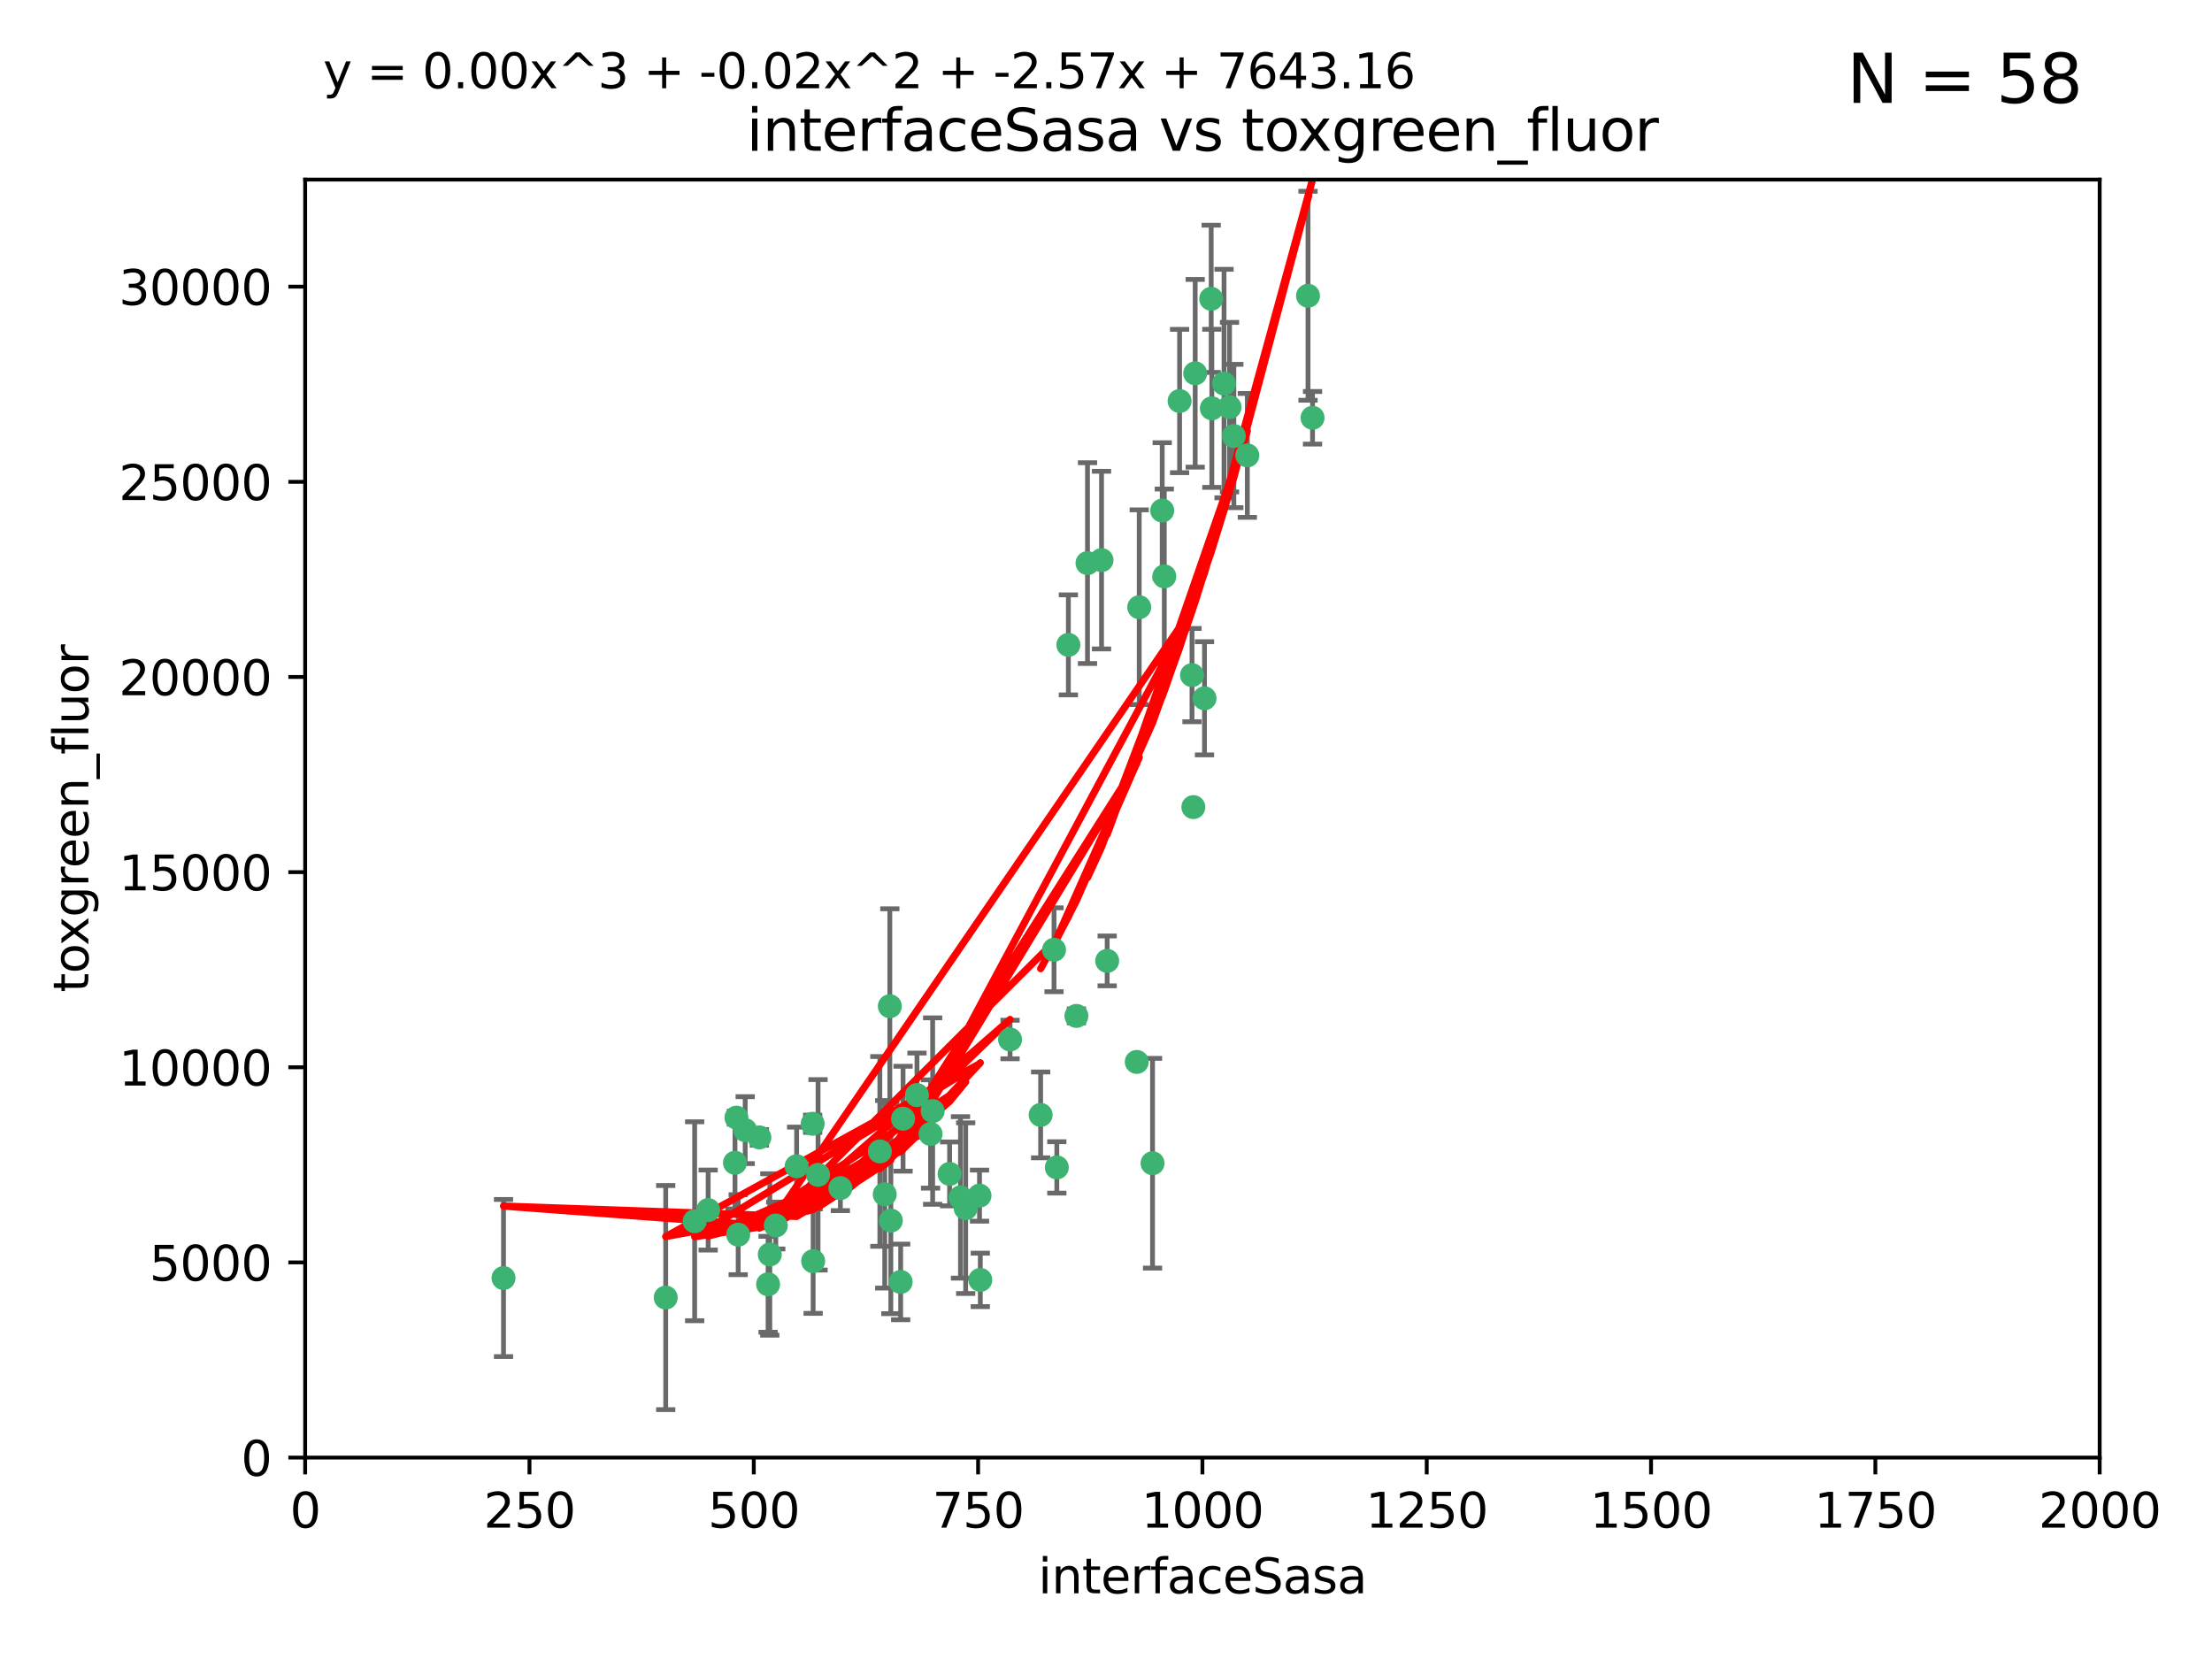 <?xml version="1.0" encoding="utf-8" standalone="no"?>
<!DOCTYPE svg PUBLIC "-//W3C//DTD SVG 1.1//EN"
  "http://www.w3.org/Graphics/SVG/1.1/DTD/svg11.dtd">
<svg xmlns:xlink="http://www.w3.org/1999/xlink" width="460.8pt" height="345.6pt" viewBox="0 0 460.8 345.6" xmlns="http://www.w3.org/2000/svg" version="1.1">
 <defs>
  <style type="text/css">*{stroke-linejoin: round; stroke-linecap: butt}</style>
 </defs>
 <g id="figure_1">
  <g id="patch_1">
   <path d="M 0 345.6 
L 460.8 345.6 
L 460.8 0 
L 0 0 
z
" style="fill: #ffffff"/>
  </g>
  <g id="axes_1">
   <g id="patch_2">
    <path d="M 63.571 303.64 
L 437.4 303.64 
L 437.4 37.411 
L 63.571 37.411 
z
" style="fill: #ffffff"/>
   </g>
   <g id="PathCollection_1">
    <defs>
     <path id="m7af5090660" d="M 0 1.118 
C 0.297 1.118 0.581 1 0.791 0.791 
C 1 0.581 1.118 0.297 1.118 0 
C 1.118 -0.297 1 -0.581 0.791 -0.791 
C 0.581 -1 0.297 -1.118 0 -1.118 
C -0.297 -1.118 -0.581 -1 -0.791 -0.791 
C -1 -0.581 -1.118 -0.297 -1.118 0 
C -1.118 0.297 -1 0.581 -0.791 0.791 
C -0.581 1 -0.297 1.118 0 1.118 
z
" style="stroke: #3cb371"/>
    </defs>
    <g clip-path="url(#p1270b009c7)">
     <use xlink:href="#m7af5090660" x="272.484" y="61.614" style="fill: #3cb371; stroke: #3cb371"/>
     <use xlink:href="#m7af5090660" x="257.033" y="90.829" style="fill: #3cb371; stroke: #3cb371"/>
     <use xlink:href="#m7af5090660" x="242.11" y="106.358" style="fill: #3cb371; stroke: #3cb371"/>
     <use xlink:href="#m7af5090660" x="252.448" y="85.062" style="fill: #3cb371; stroke: #3cb371"/>
     <use xlink:href="#m7af5090660" x="254.987" y="79.9" style="fill: #3cb371; stroke: #3cb371"/>
     <use xlink:href="#m7af5090660" x="273.426" y="87.031" style="fill: #3cb371; stroke: #3cb371"/>
     <use xlink:href="#m7af5090660" x="250.921" y="145.468" style="fill: #3cb371; stroke: #3cb371"/>
     <use xlink:href="#m7af5090660" x="229.469" y="116.682" style="fill: #3cb371; stroke: #3cb371"/>
     <use xlink:href="#m7af5090660" x="226.546" y="117.306" style="fill: #3cb371; stroke: #3cb371"/>
     <use xlink:href="#m7af5090660" x="252.312" y="62.244" style="fill: #3cb371; stroke: #3cb371"/>
     <use xlink:href="#m7af5090660" x="230.645" y="200.168" style="fill: #3cb371; stroke: #3cb371"/>
     <use xlink:href="#m7af5090660" x="259.843" y="94.872" style="fill: #3cb371; stroke: #3cb371"/>
     <use xlink:href="#m7af5090660" x="248.317" y="140.634" style="fill: #3cb371; stroke: #3cb371"/>
     <use xlink:href="#m7af5090660" x="242.546" y="120.071" style="fill: #3cb371; stroke: #3cb371"/>
     <use xlink:href="#m7af5090660" x="248.979" y="77.763" style="fill: #3cb371; stroke: #3cb371"/>
     <use xlink:href="#m7af5090660" x="256.134" y="84.817" style="fill: #3cb371; stroke: #3cb371"/>
     <use xlink:href="#m7af5090660" x="245.731" y="83.54" style="fill: #3cb371; stroke: #3cb371"/>
     <use xlink:href="#m7af5090660" x="240.095" y="242.324" style="fill: #3cb371; stroke: #3cb371"/>
     <use xlink:href="#m7af5090660" x="219.572" y="197.854" style="fill: #3cb371; stroke: #3cb371"/>
     <use xlink:href="#m7af5090660" x="224.235" y="211.632" style="fill: #3cb371; stroke: #3cb371"/>
     <use xlink:href="#m7af5090660" x="237.321" y="126.494" style="fill: #3cb371; stroke: #3cb371"/>
     <use xlink:href="#m7af5090660" x="222.561" y="134.337" style="fill: #3cb371; stroke: #3cb371"/>
     <use xlink:href="#m7af5090660" x="216.785" y="232.256" style="fill: #3cb371; stroke: #3cb371"/>
     <use xlink:href="#m7af5090660" x="220.157" y="243.195" style="fill: #3cb371; stroke: #3cb371"/>
     <use xlink:href="#m7af5090660" x="160.361" y="261.328" style="fill: #3cb371; stroke: #3cb371"/>
     <use xlink:href="#m7af5090660" x="248.6" y="168.134" style="fill: #3cb371; stroke: #3cb371"/>
     <use xlink:href="#m7af5090660" x="188.124" y="233.047" style="fill: #3cb371; stroke: #3cb371"/>
     <use xlink:href="#m7af5090660" x="236.807" y="221.217" style="fill: #3cb371; stroke: #3cb371"/>
     <use xlink:href="#m7af5090660" x="183.29" y="239.862" style="fill: #3cb371; stroke: #3cb371"/>
     <use xlink:href="#m7af5090660" x="204.215" y="266.625" style="fill: #3cb371; stroke: #3cb371"/>
     <use xlink:href="#m7af5090660" x="184.309" y="248.797" style="fill: #3cb371; stroke: #3cb371"/>
     <use xlink:href="#m7af5090660" x="201.17" y="251.686" style="fill: #3cb371; stroke: #3cb371"/>
     <use xlink:href="#m7af5090660" x="197.821" y="244.545" style="fill: #3cb371; stroke: #3cb371"/>
     <use xlink:href="#m7af5090660" x="175.066" y="247.505" style="fill: #3cb371; stroke: #3cb371"/>
     <use xlink:href="#m7af5090660" x="193.852" y="236.229" style="fill: #3cb371; stroke: #3cb371"/>
     <use xlink:href="#m7af5090660" x="158.193" y="236.943" style="fill: #3cb371; stroke: #3cb371"/>
     <use xlink:href="#m7af5090660" x="191.024" y="228.123" style="fill: #3cb371; stroke: #3cb371"/>
     <use xlink:href="#m7af5090660" x="170.415" y="244.739" style="fill: #3cb371; stroke: #3cb371"/>
     <use xlink:href="#m7af5090660" x="185.576" y="254.269" style="fill: #3cb371; stroke: #3cb371"/>
     <use xlink:href="#m7af5090660" x="161.606" y="255.298" style="fill: #3cb371; stroke: #3cb371"/>
     <use xlink:href="#m7af5090660" x="210.413" y="216.55" style="fill: #3cb371; stroke: #3cb371"/>
     <use xlink:href="#m7af5090660" x="169.294" y="234.099" style="fill: #3cb371; stroke: #3cb371"/>
     <use xlink:href="#m7af5090660" x="147.524" y="252.073" style="fill: #3cb371; stroke: #3cb371"/>
     <use xlink:href="#m7af5090660" x="187.626" y="267.05" style="fill: #3cb371; stroke: #3cb371"/>
     <use xlink:href="#m7af5090660" x="194.288" y="231.454" style="fill: #3cb371; stroke: #3cb371"/>
     <use xlink:href="#m7af5090660" x="155.238" y="235.431" style="fill: #3cb371; stroke: #3cb371"/>
     <use xlink:href="#m7af5090660" x="153.778" y="257.206" style="fill: #3cb371; stroke: #3cb371"/>
     <use xlink:href="#m7af5090660" x="200.09" y="249.438" style="fill: #3cb371; stroke: #3cb371"/>
     <use xlink:href="#m7af5090660" x="169.393" y="262.719" style="fill: #3cb371; stroke: #3cb371"/>
     <use xlink:href="#m7af5090660" x="138.681" y="270.307" style="fill: #3cb371; stroke: #3cb371"/>
     <use xlink:href="#m7af5090660" x="204.052" y="249.072" style="fill: #3cb371; stroke: #3cb371"/>
     <use xlink:href="#m7af5090660" x="144.707" y="254.408" style="fill: #3cb371; stroke: #3cb371"/>
     <use xlink:href="#m7af5090660" x="160.006" y="267.541" style="fill: #3cb371; stroke: #3cb371"/>
     <use xlink:href="#m7af5090660" x="104.891" y="266.237" style="fill: #3cb371; stroke: #3cb371"/>
     <use xlink:href="#m7af5090660" x="165.952" y="242.954" style="fill: #3cb371; stroke: #3cb371"/>
     <use xlink:href="#m7af5090660" x="185.368" y="209.613" style="fill: #3cb371; stroke: #3cb371"/>
     <use xlink:href="#m7af5090660" x="153.109" y="242.227" style="fill: #3cb371; stroke: #3cb371"/>
     <use xlink:href="#m7af5090660" x="153.414" y="232.825" style="fill: #3cb371; stroke: #3cb371"/>
    </g>
   </g>
   <g id="matplotlib.axis_1">
    <g id="xtick_1">
     <g id="line2d_1">
      <defs>
       <path id="m855f953185" d="M 0 0 
L 0 3.5 
" style="stroke: #000000; stroke-width: 0.8"/>
      </defs>
      <g>
       <use xlink:href="#m855f953185" x="63.571" y="303.64" style="stroke: #000000; stroke-width: 0.8"/>
      </g>
     </g>
     <g id="text_1">
      <!-- 0 -->
      <g transform="translate(60.39 318.238)scale(0.1 -0.1)">
       <defs>
        <path id="DejaVuSans-30" d="M 2034 4250 
Q 1547 4250 1301 3770 
Q 1056 3291 1056 2328 
Q 1056 1369 1301 889 
Q 1547 409 2034 409 
Q 2525 409 2770 889 
Q 3016 1369 3016 2328 
Q 3016 3291 2770 3770 
Q 2525 4250 2034 4250 
z
M 2034 4750 
Q 2819 4750 3233 4129 
Q 3647 3509 3647 2328 
Q 3647 1150 3233 529 
Q 2819 -91 2034 -91 
Q 1250 -91 836 529 
Q 422 1150 422 2328 
Q 422 3509 836 4129 
Q 1250 4750 2034 4750 
z
" transform="scale(0.016)"/>
       </defs>
       <use xlink:href="#DejaVuSans-30"/>
      </g>
     </g>
    </g>
    <g id="xtick_2">
     <g id="line2d_2">
      <g>
       <use xlink:href="#m855f953185" x="110.3" y="303.64" style="stroke: #000000; stroke-width: 0.8"/>
      </g>
     </g>
     <g id="text_2">
      <!-- 250 -->
      <g transform="translate(100.756 318.238)scale(0.1 -0.1)">
       <defs>
        <path id="DejaVuSans-32" d="M 1228 531 
L 3431 531 
L 3431 0 
L 469 0 
L 469 531 
Q 828 903 1448 1529 
Q 2069 2156 2228 2338 
Q 2531 2678 2651 2914 
Q 2772 3150 2772 3378 
Q 2772 3750 2511 3984 
Q 2250 4219 1831 4219 
Q 1534 4219 1204 4116 
Q 875 4013 500 3803 
L 500 4441 
Q 881 4594 1212 4672 
Q 1544 4750 1819 4750 
Q 2544 4750 2975 4387 
Q 3406 4025 3406 3419 
Q 3406 3131 3298 2873 
Q 3191 2616 2906 2266 
Q 2828 2175 2409 1742 
Q 1991 1309 1228 531 
z
" transform="scale(0.016)"/>
        <path id="DejaVuSans-35" d="M 691 4666 
L 3169 4666 
L 3169 4134 
L 1269 4134 
L 1269 2991 
Q 1406 3038 1543 3061 
Q 1681 3084 1819 3084 
Q 2600 3084 3056 2656 
Q 3513 2228 3513 1497 
Q 3513 744 3044 326 
Q 2575 -91 1722 -91 
Q 1428 -91 1123 -41 
Q 819 9 494 109 
L 494 744 
Q 775 591 1075 516 
Q 1375 441 1709 441 
Q 2250 441 2565 725 
Q 2881 1009 2881 1497 
Q 2881 1984 2565 2268 
Q 2250 2553 1709 2553 
Q 1456 2553 1204 2497 
Q 953 2441 691 2322 
L 691 4666 
z
" transform="scale(0.016)"/>
       </defs>
       <use xlink:href="#DejaVuSans-32"/>
       <use xlink:href="#DejaVuSans-35" x="63.623"/>
       <use xlink:href="#DejaVuSans-30" x="127.246"/>
      </g>
     </g>
    </g>
    <g id="xtick_3">
     <g id="line2d_3">
      <g>
       <use xlink:href="#m855f953185" x="157.028" y="303.64" style="stroke: #000000; stroke-width: 0.8"/>
      </g>
     </g>
     <g id="text_3">
      <!-- 500 -->
      <g transform="translate(147.485 318.238)scale(0.1 -0.1)">
       <use xlink:href="#DejaVuSans-35"/>
       <use xlink:href="#DejaVuSans-30" x="63.623"/>
       <use xlink:href="#DejaVuSans-30" x="127.246"/>
      </g>
     </g>
    </g>
    <g id="xtick_4">
     <g id="line2d_4">
      <g>
       <use xlink:href="#m855f953185" x="203.757" y="303.64" style="stroke: #000000; stroke-width: 0.8"/>
      </g>
     </g>
     <g id="text_4">
      <!-- 750 -->
      <g transform="translate(194.213 318.238)scale(0.1 -0.1)">
       <defs>
        <path id="DejaVuSans-37" d="M 525 4666 
L 3525 4666 
L 3525 4397 
L 1831 0 
L 1172 0 
L 2766 4134 
L 525 4134 
L 525 4666 
z
" transform="scale(0.016)"/>
       </defs>
       <use xlink:href="#DejaVuSans-37"/>
       <use xlink:href="#DejaVuSans-35" x="63.623"/>
       <use xlink:href="#DejaVuSans-30" x="127.246"/>
      </g>
     </g>
    </g>
    <g id="xtick_5">
     <g id="line2d_5">
      <g>
       <use xlink:href="#m855f953185" x="250.486" y="303.64" style="stroke: #000000; stroke-width: 0.8"/>
      </g>
     </g>
     <g id="text_5">
      <!-- 1000 -->
      <g transform="translate(237.761 318.238)scale(0.1 -0.1)">
       <defs>
        <path id="DejaVuSans-31" d="M 794 531 
L 1825 531 
L 1825 4091 
L 703 3866 
L 703 4441 
L 1819 4666 
L 2450 4666 
L 2450 531 
L 3481 531 
L 3481 0 
L 794 0 
L 794 531 
z
" transform="scale(0.016)"/>
       </defs>
       <use xlink:href="#DejaVuSans-31"/>
       <use xlink:href="#DejaVuSans-30" x="63.623"/>
       <use xlink:href="#DejaVuSans-30" x="127.246"/>
       <use xlink:href="#DejaVuSans-30" x="190.869"/>
      </g>
     </g>
    </g>
    <g id="xtick_6">
     <g id="line2d_6">
      <g>
       <use xlink:href="#m855f953185" x="297.214" y="303.64" style="stroke: #000000; stroke-width: 0.8"/>
      </g>
     </g>
     <g id="text_6">
      <!-- 1250 -->
      <g transform="translate(284.489 318.238)scale(0.1 -0.1)">
       <use xlink:href="#DejaVuSans-31"/>
       <use xlink:href="#DejaVuSans-32" x="63.623"/>
       <use xlink:href="#DejaVuSans-35" x="127.246"/>
       <use xlink:href="#DejaVuSans-30" x="190.869"/>
      </g>
     </g>
    </g>
    <g id="xtick_7">
     <g id="line2d_7">
      <g>
       <use xlink:href="#m855f953185" x="343.943" y="303.64" style="stroke: #000000; stroke-width: 0.8"/>
      </g>
     </g>
     <g id="text_7">
      <!-- 1500 -->
      <g transform="translate(331.218 318.238)scale(0.1 -0.1)">
       <use xlink:href="#DejaVuSans-31"/>
       <use xlink:href="#DejaVuSans-35" x="63.623"/>
       <use xlink:href="#DejaVuSans-30" x="127.246"/>
       <use xlink:href="#DejaVuSans-30" x="190.869"/>
      </g>
     </g>
    </g>
    <g id="xtick_8">
     <g id="line2d_8">
      <g>
       <use xlink:href="#m855f953185" x="390.671" y="303.64" style="stroke: #000000; stroke-width: 0.8"/>
      </g>
     </g>
     <g id="text_8">
      <!-- 1750 -->
      <g transform="translate(377.946 318.238)scale(0.1 -0.1)">
       <use xlink:href="#DejaVuSans-31"/>
       <use xlink:href="#DejaVuSans-37" x="63.623"/>
       <use xlink:href="#DejaVuSans-35" x="127.246"/>
       <use xlink:href="#DejaVuSans-30" x="190.869"/>
      </g>
     </g>
    </g>
    <g id="xtick_9">
     <g id="line2d_9">
      <g>
       <use xlink:href="#m855f953185" x="437.4" y="303.64" style="stroke: #000000; stroke-width: 0.8"/>
      </g>
     </g>
     <g id="text_9">
      <!-- 2000 -->
      <g transform="translate(424.675 318.238)scale(0.1 -0.1)">
       <use xlink:href="#DejaVuSans-32"/>
       <use xlink:href="#DejaVuSans-30" x="63.623"/>
       <use xlink:href="#DejaVuSans-30" x="127.246"/>
       <use xlink:href="#DejaVuSans-30" x="190.869"/>
      </g>
     </g>
    </g>
    <g id="text_10">
     <!-- interfaceSasa -->
     <g transform="translate(216.279 331.917)scale(0.1 -0.1)">
      <defs>
       <path id="DejaVuSans-69" d="M 603 3500 
L 1178 3500 
L 1178 0 
L 603 0 
L 603 3500 
z
M 603 4863 
L 1178 4863 
L 1178 4134 
L 603 4134 
L 603 4863 
z
" transform="scale(0.016)"/>
       <path id="DejaVuSans-6e" d="M 3513 2113 
L 3513 0 
L 2938 0 
L 2938 2094 
Q 2938 2591 2744 2837 
Q 2550 3084 2163 3084 
Q 1697 3084 1428 2787 
Q 1159 2491 1159 1978 
L 1159 0 
L 581 0 
L 581 3500 
L 1159 3500 
L 1159 2956 
Q 1366 3272 1645 3428 
Q 1925 3584 2291 3584 
Q 2894 3584 3203 3211 
Q 3513 2838 3513 2113 
z
" transform="scale(0.016)"/>
       <path id="DejaVuSans-74" d="M 1172 4494 
L 1172 3500 
L 2356 3500 
L 2356 3053 
L 1172 3053 
L 1172 1153 
Q 1172 725 1289 603 
Q 1406 481 1766 481 
L 2356 481 
L 2356 0 
L 1766 0 
Q 1100 0 847 248 
Q 594 497 594 1153 
L 594 3053 
L 172 3053 
L 172 3500 
L 594 3500 
L 594 4494 
L 1172 4494 
z
" transform="scale(0.016)"/>
       <path id="DejaVuSans-65" d="M 3597 1894 
L 3597 1613 
L 953 1613 
Q 991 1019 1311 708 
Q 1631 397 2203 397 
Q 2534 397 2845 478 
Q 3156 559 3463 722 
L 3463 178 
Q 3153 47 2828 -22 
Q 2503 -91 2169 -91 
Q 1331 -91 842 396 
Q 353 884 353 1716 
Q 353 2575 817 3079 
Q 1281 3584 2069 3584 
Q 2775 3584 3186 3129 
Q 3597 2675 3597 1894 
z
M 3022 2063 
Q 3016 2534 2758 2815 
Q 2500 3097 2075 3097 
Q 1594 3097 1305 2825 
Q 1016 2553 972 2059 
L 3022 2063 
z
" transform="scale(0.016)"/>
       <path id="DejaVuSans-72" d="M 2631 2963 
Q 2534 3019 2420 3045 
Q 2306 3072 2169 3072 
Q 1681 3072 1420 2755 
Q 1159 2438 1159 1844 
L 1159 0 
L 581 0 
L 581 3500 
L 1159 3500 
L 1159 2956 
Q 1341 3275 1631 3429 
Q 1922 3584 2338 3584 
Q 2397 3584 2469 3576 
Q 2541 3569 2628 3553 
L 2631 2963 
z
" transform="scale(0.016)"/>
       <path id="DejaVuSans-66" d="M 2375 4863 
L 2375 4384 
L 1825 4384 
Q 1516 4384 1395 4259 
Q 1275 4134 1275 3809 
L 1275 3500 
L 2222 3500 
L 2222 3053 
L 1275 3053 
L 1275 0 
L 697 0 
L 697 3053 
L 147 3053 
L 147 3500 
L 697 3500 
L 697 3744 
Q 697 4328 969 4595 
Q 1241 4863 1831 4863 
L 2375 4863 
z
" transform="scale(0.016)"/>
       <path id="DejaVuSans-61" d="M 2194 1759 
Q 1497 1759 1228 1600 
Q 959 1441 959 1056 
Q 959 750 1161 570 
Q 1363 391 1709 391 
Q 2188 391 2477 730 
Q 2766 1069 2766 1631 
L 2766 1759 
L 2194 1759 
z
M 3341 1997 
L 3341 0 
L 2766 0 
L 2766 531 
Q 2569 213 2275 61 
Q 1981 -91 1556 -91 
Q 1019 -91 701 211 
Q 384 513 384 1019 
Q 384 1609 779 1909 
Q 1175 2209 1959 2209 
L 2766 2209 
L 2766 2266 
Q 2766 2663 2505 2880 
Q 2244 3097 1772 3097 
Q 1472 3097 1187 3025 
Q 903 2953 641 2809 
L 641 3341 
Q 956 3463 1253 3523 
Q 1550 3584 1831 3584 
Q 2591 3584 2966 3190 
Q 3341 2797 3341 1997 
z
" transform="scale(0.016)"/>
       <path id="DejaVuSans-63" d="M 3122 3366 
L 3122 2828 
Q 2878 2963 2633 3030 
Q 2388 3097 2138 3097 
Q 1578 3097 1268 2742 
Q 959 2388 959 1747 
Q 959 1106 1268 751 
Q 1578 397 2138 397 
Q 2388 397 2633 464 
Q 2878 531 3122 666 
L 3122 134 
Q 2881 22 2623 -34 
Q 2366 -91 2075 -91 
Q 1284 -91 818 406 
Q 353 903 353 1747 
Q 353 2603 823 3093 
Q 1294 3584 2113 3584 
Q 2378 3584 2631 3529 
Q 2884 3475 3122 3366 
z
" transform="scale(0.016)"/>
       <path id="DejaVuSans-53" d="M 3425 4513 
L 3425 3897 
Q 3066 4069 2747 4153 
Q 2428 4238 2131 4238 
Q 1616 4238 1336 4038 
Q 1056 3838 1056 3469 
Q 1056 3159 1242 3001 
Q 1428 2844 1947 2747 
L 2328 2669 
Q 3034 2534 3370 2195 
Q 3706 1856 3706 1288 
Q 3706 609 3251 259 
Q 2797 -91 1919 -91 
Q 1588 -91 1214 -16 
Q 841 59 441 206 
L 441 856 
Q 825 641 1194 531 
Q 1563 422 1919 422 
Q 2459 422 2753 634 
Q 3047 847 3047 1241 
Q 3047 1584 2836 1778 
Q 2625 1972 2144 2069 
L 1759 2144 
Q 1053 2284 737 2584 
Q 422 2884 422 3419 
Q 422 4038 858 4394 
Q 1294 4750 2059 4750 
Q 2388 4750 2728 4690 
Q 3069 4631 3425 4513 
z
" transform="scale(0.016)"/>
       <path id="DejaVuSans-73" d="M 2834 3397 
L 2834 2853 
Q 2591 2978 2328 3040 
Q 2066 3103 1784 3103 
Q 1356 3103 1142 2972 
Q 928 2841 928 2578 
Q 928 2378 1081 2264 
Q 1234 2150 1697 2047 
L 1894 2003 
Q 2506 1872 2764 1633 
Q 3022 1394 3022 966 
Q 3022 478 2636 193 
Q 2250 -91 1575 -91 
Q 1294 -91 989 -36 
Q 684 19 347 128 
L 347 722 
Q 666 556 975 473 
Q 1284 391 1588 391 
Q 1994 391 2212 530 
Q 2431 669 2431 922 
Q 2431 1156 2273 1281 
Q 2116 1406 1581 1522 
L 1381 1569 
Q 847 1681 609 1914 
Q 372 2147 372 2553 
Q 372 3047 722 3315 
Q 1072 3584 1716 3584 
Q 2034 3584 2315 3537 
Q 2597 3491 2834 3397 
z
" transform="scale(0.016)"/>
      </defs>
      <use xlink:href="#DejaVuSans-69"/>
      <use xlink:href="#DejaVuSans-6e" x="27.783"/>
      <use xlink:href="#DejaVuSans-74" x="91.162"/>
      <use xlink:href="#DejaVuSans-65" x="130.371"/>
      <use xlink:href="#DejaVuSans-72" x="191.895"/>
      <use xlink:href="#DejaVuSans-66" x="233.008"/>
      <use xlink:href="#DejaVuSans-61" x="268.213"/>
      <use xlink:href="#DejaVuSans-63" x="329.492"/>
      <use xlink:href="#DejaVuSans-65" x="384.473"/>
      <use xlink:href="#DejaVuSans-53" x="445.996"/>
      <use xlink:href="#DejaVuSans-61" x="509.473"/>
      <use xlink:href="#DejaVuSans-73" x="570.752"/>
      <use xlink:href="#DejaVuSans-61" x="622.852"/>
     </g>
    </g>
   </g>
   <g id="matplotlib.axis_2">
    <g id="ytick_1">
     <g id="line2d_10">
      <defs>
       <path id="m2f61727c28" d="M 0 0 
L -3.5 0 
" style="stroke: #000000; stroke-width: 0.8"/>
      </defs>
      <g>
       <use xlink:href="#m2f61727c28" x="63.571" y="303.64" style="stroke: #000000; stroke-width: 0.8"/>
      </g>
     </g>
     <g id="text_11">
      <!-- 0 -->
      <g transform="translate(50.209 307.439)scale(0.1 -0.1)">
       <use xlink:href="#DejaVuSans-30"/>
      </g>
     </g>
    </g>
    <g id="ytick_2">
     <g id="line2d_11">
      <g>
       <use xlink:href="#m2f61727c28" x="63.571" y="262.986" style="stroke: #000000; stroke-width: 0.8"/>
      </g>
     </g>
     <g id="text_12">
      <!-- 5000 -->
      <g transform="translate(31.121 266.786)scale(0.1 -0.1)">
       <use xlink:href="#DejaVuSans-35"/>
       <use xlink:href="#DejaVuSans-30" x="63.623"/>
       <use xlink:href="#DejaVuSans-30" x="127.246"/>
       <use xlink:href="#DejaVuSans-30" x="190.869"/>
      </g>
     </g>
    </g>
    <g id="ytick_3">
     <g id="line2d_12">
      <g>
       <use xlink:href="#m2f61727c28" x="63.571" y="222.333" style="stroke: #000000; stroke-width: 0.8"/>
      </g>
     </g>
     <g id="text_13">
      <!-- 10000 -->
      <g transform="translate(24.759 226.132)scale(0.1 -0.1)">
       <use xlink:href="#DejaVuSans-31"/>
       <use xlink:href="#DejaVuSans-30" x="63.623"/>
       <use xlink:href="#DejaVuSans-30" x="127.246"/>
       <use xlink:href="#DejaVuSans-30" x="190.869"/>
       <use xlink:href="#DejaVuSans-30" x="254.492"/>
      </g>
     </g>
    </g>
    <g id="ytick_4">
     <g id="line2d_13">
      <g>
       <use xlink:href="#m2f61727c28" x="63.571" y="181.679" style="stroke: #000000; stroke-width: 0.8"/>
      </g>
     </g>
     <g id="text_14">
      <!-- 15000 -->
      <g transform="translate(24.759 185.478)scale(0.1 -0.1)">
       <use xlink:href="#DejaVuSans-31"/>
       <use xlink:href="#DejaVuSans-35" x="63.623"/>
       <use xlink:href="#DejaVuSans-30" x="127.246"/>
       <use xlink:href="#DejaVuSans-30" x="190.869"/>
       <use xlink:href="#DejaVuSans-30" x="254.492"/>
      </g>
     </g>
    </g>
    <g id="ytick_5">
     <g id="line2d_14">
      <g>
       <use xlink:href="#m2f61727c28" x="63.571" y="141.026" style="stroke: #000000; stroke-width: 0.8"/>
      </g>
     </g>
     <g id="text_15">
      <!-- 20000 -->
      <g transform="translate(24.759 144.825)scale(0.1 -0.1)">
       <use xlink:href="#DejaVuSans-32"/>
       <use xlink:href="#DejaVuSans-30" x="63.623"/>
       <use xlink:href="#DejaVuSans-30" x="127.246"/>
       <use xlink:href="#DejaVuSans-30" x="190.869"/>
       <use xlink:href="#DejaVuSans-30" x="254.492"/>
      </g>
     </g>
    </g>
    <g id="ytick_6">
     <g id="line2d_15">
      <g>
       <use xlink:href="#m2f61727c28" x="63.571" y="100.372" style="stroke: #000000; stroke-width: 0.8"/>
      </g>
     </g>
     <g id="text_16">
      <!-- 25000 -->
      <g transform="translate(24.759 104.171)scale(0.1 -0.1)">
       <use xlink:href="#DejaVuSans-32"/>
       <use xlink:href="#DejaVuSans-35" x="63.623"/>
       <use xlink:href="#DejaVuSans-30" x="127.246"/>
       <use xlink:href="#DejaVuSans-30" x="190.869"/>
       <use xlink:href="#DejaVuSans-30" x="254.492"/>
      </g>
     </g>
    </g>
    <g id="ytick_7">
     <g id="line2d_16">
      <g>
       <use xlink:href="#m2f61727c28" x="63.571" y="59.718" style="stroke: #000000; stroke-width: 0.8"/>
      </g>
     </g>
     <g id="text_17">
      <!-- 30000 -->
      <g transform="translate(24.759 63.518)scale(0.1 -0.1)">
       <defs>
        <path id="DejaVuSans-33" d="M 2597 2516 
Q 3050 2419 3304 2112 
Q 3559 1806 3559 1356 
Q 3559 666 3084 287 
Q 2609 -91 1734 -91 
Q 1441 -91 1130 -33 
Q 819 25 488 141 
L 488 750 
Q 750 597 1062 519 
Q 1375 441 1716 441 
Q 2309 441 2620 675 
Q 2931 909 2931 1356 
Q 2931 1769 2642 2001 
Q 2353 2234 1838 2234 
L 1294 2234 
L 1294 2753 
L 1863 2753 
Q 2328 2753 2575 2939 
Q 2822 3125 2822 3475 
Q 2822 3834 2567 4026 
Q 2313 4219 1838 4219 
Q 1578 4219 1281 4162 
Q 984 4106 628 3988 
L 628 4550 
Q 988 4650 1302 4700 
Q 1616 4750 1894 4750 
Q 2613 4750 3031 4423 
Q 3450 4097 3450 3541 
Q 3450 3153 3228 2886 
Q 3006 2619 2597 2516 
z
" transform="scale(0.016)"/>
       </defs>
       <use xlink:href="#DejaVuSans-33"/>
       <use xlink:href="#DejaVuSans-30" x="63.623"/>
       <use xlink:href="#DejaVuSans-30" x="127.246"/>
       <use xlink:href="#DejaVuSans-30" x="190.869"/>
       <use xlink:href="#DejaVuSans-30" x="254.492"/>
      </g>
     </g>
    </g>
    <g id="text_18">
     <!-- toxgreen_fluor -->
     <g transform="translate(18.401 206.72)rotate(-90)scale(0.1 -0.1)">
      <defs>
       <path id="DejaVuSans-6f" d="M 1959 3097 
Q 1497 3097 1228 2736 
Q 959 2375 959 1747 
Q 959 1119 1226 758 
Q 1494 397 1959 397 
Q 2419 397 2687 759 
Q 2956 1122 2956 1747 
Q 2956 2369 2687 2733 
Q 2419 3097 1959 3097 
z
M 1959 3584 
Q 2709 3584 3137 3096 
Q 3566 2609 3566 1747 
Q 3566 888 3137 398 
Q 2709 -91 1959 -91 
Q 1206 -91 779 398 
Q 353 888 353 1747 
Q 353 2609 779 3096 
Q 1206 3584 1959 3584 
z
" transform="scale(0.016)"/>
       <path id="DejaVuSans-78" d="M 3513 3500 
L 2247 1797 
L 3578 0 
L 2900 0 
L 1881 1375 
L 863 0 
L 184 0 
L 1544 1831 
L 300 3500 
L 978 3500 
L 1906 2253 
L 2834 3500 
L 3513 3500 
z
" transform="scale(0.016)"/>
       <path id="DejaVuSans-67" d="M 2906 1791 
Q 2906 2416 2648 2759 
Q 2391 3103 1925 3103 
Q 1463 3103 1205 2759 
Q 947 2416 947 1791 
Q 947 1169 1205 825 
Q 1463 481 1925 481 
Q 2391 481 2648 825 
Q 2906 1169 2906 1791 
z
M 3481 434 
Q 3481 -459 3084 -895 
Q 2688 -1331 1869 -1331 
Q 1566 -1331 1297 -1286 
Q 1028 -1241 775 -1147 
L 775 -588 
Q 1028 -725 1275 -790 
Q 1522 -856 1778 -856 
Q 2344 -856 2625 -561 
Q 2906 -266 2906 331 
L 2906 616 
Q 2728 306 2450 153 
Q 2172 0 1784 0 
Q 1141 0 747 490 
Q 353 981 353 1791 
Q 353 2603 747 3093 
Q 1141 3584 1784 3584 
Q 2172 3584 2450 3431 
Q 2728 3278 2906 2969 
L 2906 3500 
L 3481 3500 
L 3481 434 
z
" transform="scale(0.016)"/>
       <path id="DejaVuSans-5f" d="M 3263 -1063 
L 3263 -1509 
L -63 -1509 
L -63 -1063 
L 3263 -1063 
z
" transform="scale(0.016)"/>
       <path id="DejaVuSans-6c" d="M 603 4863 
L 1178 4863 
L 1178 0 
L 603 0 
L 603 4863 
z
" transform="scale(0.016)"/>
       <path id="DejaVuSans-75" d="M 544 1381 
L 544 3500 
L 1119 3500 
L 1119 1403 
Q 1119 906 1312 657 
Q 1506 409 1894 409 
Q 2359 409 2629 706 
Q 2900 1003 2900 1516 
L 2900 3500 
L 3475 3500 
L 3475 0 
L 2900 0 
L 2900 538 
Q 2691 219 2414 64 
Q 2138 -91 1772 -91 
Q 1169 -91 856 284 
Q 544 659 544 1381 
z
M 1991 3584 
L 1991 3584 
z
" transform="scale(0.016)"/>
      </defs>
      <use xlink:href="#DejaVuSans-74"/>
      <use xlink:href="#DejaVuSans-6f" x="39.209"/>
      <use xlink:href="#DejaVuSans-78" x="97.266"/>
      <use xlink:href="#DejaVuSans-67" x="156.445"/>
      <use xlink:href="#DejaVuSans-72" x="219.922"/>
      <use xlink:href="#DejaVuSans-65" x="258.785"/>
      <use xlink:href="#DejaVuSans-65" x="320.309"/>
      <use xlink:href="#DejaVuSans-6e" x="381.832"/>
      <use xlink:href="#DejaVuSans-5f" x="445.211"/>
      <use xlink:href="#DejaVuSans-66" x="495.211"/>
      <use xlink:href="#DejaVuSans-6c" x="530.416"/>
      <use xlink:href="#DejaVuSans-75" x="558.199"/>
      <use xlink:href="#DejaVuSans-6f" x="621.578"/>
      <use xlink:href="#DejaVuSans-72" x="682.76"/>
     </g>
    </g>
   </g>
   <g id="LineCollection_1">
    <path d="M 272.484 83.38 
L 272.484 39.848 
" clip-path="url(#p1270b009c7)" style="fill: none; stroke: #696969"/>
    <path d="M 257.033 105.759 
L 257.033 75.9 
" clip-path="url(#p1270b009c7)" style="fill: none; stroke: #696969"/>
    <path d="M 242.11 120.489 
L 242.11 92.227 
" clip-path="url(#p1270b009c7)" style="fill: none; stroke: #696969"/>
    <path d="M 252.448 101.528 
L 252.448 68.595 
" clip-path="url(#p1270b009c7)" style="fill: none; stroke: #696969"/>
    <path d="M 254.987 103.698 
L 254.987 56.102 
" clip-path="url(#p1270b009c7)" style="fill: none; stroke: #696969"/>
    <path d="M 273.426 92.506 
L 273.426 81.557 
" clip-path="url(#p1270b009c7)" style="fill: none; stroke: #696969"/>
    <path d="M 250.921 157.254 
L 250.921 133.683 
" clip-path="url(#p1270b009c7)" style="fill: none; stroke: #696969"/>
    <path d="M 229.469 135.19 
L 229.469 98.175 
" clip-path="url(#p1270b009c7)" style="fill: none; stroke: #696969"/>
    <path d="M 226.546 138.218 
L 226.546 96.393 
" clip-path="url(#p1270b009c7)" style="fill: none; stroke: #696969"/>
    <path d="M 252.312 77.579 
L 252.312 46.91 
" clip-path="url(#p1270b009c7)" style="fill: none; stroke: #696969"/>
    <path d="M 230.645 205.359 
L 230.645 194.977 
" clip-path="url(#p1270b009c7)" style="fill: none; stroke: #696969"/>
    <path d="M 259.843 107.775 
L 259.843 81.969 
" clip-path="url(#p1270b009c7)" style="fill: none; stroke: #696969"/>
    <path d="M 248.317 150.349 
L 248.317 130.92 
" clip-path="url(#p1270b009c7)" style="fill: none; stroke: #696969"/>
    <path d="M 242.546 138.271 
L 242.546 101.87 
" clip-path="url(#p1270b009c7)" style="fill: none; stroke: #696969"/>
    <path d="M 248.979 97.317 
L 248.979 58.209 
" clip-path="url(#p1270b009c7)" style="fill: none; stroke: #696969"/>
    <path d="M 256.134 102.476 
L 256.134 67.157 
" clip-path="url(#p1270b009c7)" style="fill: none; stroke: #696969"/>
    <path d="M 245.731 98.468 
L 245.731 68.613 
" clip-path="url(#p1270b009c7)" style="fill: none; stroke: #696969"/>
    <path d="M 240.095 264.166 
L 240.095 220.481 
" clip-path="url(#p1270b009c7)" style="fill: none; stroke: #696969"/>
    <path d="M 219.572 206.59 
L 219.572 189.118 
" clip-path="url(#p1270b009c7)" style="fill: none; stroke: #696969"/>
    <path d="M 224.235 213.084 
L 224.235 210.18 
" clip-path="url(#p1270b009c7)" style="fill: none; stroke: #696969"/>
    <path d="M 237.321 146.774 
L 237.321 106.214 
" clip-path="url(#p1270b009c7)" style="fill: none; stroke: #696969"/>
    <path d="M 222.561 144.76 
L 222.561 123.915 
" clip-path="url(#p1270b009c7)" style="fill: none; stroke: #696969"/>
    <path d="M 216.785 241.194 
L 216.785 223.317 
" clip-path="url(#p1270b009c7)" style="fill: none; stroke: #696969"/>
    <path d="M 220.157 248.545 
L 220.157 237.845 
" clip-path="url(#p1270b009c7)" style="fill: none; stroke: #696969"/>
    <path d="M 160.361 278.138 
L 160.361 244.518 
" clip-path="url(#p1270b009c7)" style="fill: none; stroke: #696969"/>
    <path d="M 248.6 168.892 
L 248.6 167.376 
" clip-path="url(#p1270b009c7)" style="fill: none; stroke: #696969"/>
    <path d="M 188.124 243.969 
L 188.124 222.125 
" clip-path="url(#p1270b009c7)" style="fill: none; stroke: #696969"/>
    <path d="M 236.807 222.051 
L 236.807 220.383 
" clip-path="url(#p1270b009c7)" style="fill: none; stroke: #696969"/>
    <path d="M 183.29 259.624 
L 183.29 220.1 
" clip-path="url(#p1270b009c7)" style="fill: none; stroke: #696969"/>
    <path d="M 204.215 272.192 
L 204.215 261.058 
" clip-path="url(#p1270b009c7)" style="fill: none; stroke: #696969"/>
    <path d="M 184.309 268.328 
L 184.309 229.266 
" clip-path="url(#p1270b009c7)" style="fill: none; stroke: #696969"/>
    <path d="M 201.17 269.46 
L 201.17 233.912 
" clip-path="url(#p1270b009c7)" style="fill: none; stroke: #696969"/>
    <path d="M 197.821 251.202 
L 197.821 237.887 
" clip-path="url(#p1270b009c7)" style="fill: none; stroke: #696969"/>
    <path d="M 175.066 252.2 
L 175.066 242.809 
" clip-path="url(#p1270b009c7)" style="fill: none; stroke: #696969"/>
    <path d="M 193.852 247.506 
L 193.852 224.952 
" clip-path="url(#p1270b009c7)" style="fill: none; stroke: #696969"/>
    <path d="M 158.193 238.573 
L 158.193 235.313 
" clip-path="url(#p1270b009c7)" style="fill: none; stroke: #696969"/>
    <path d="M 191.024 236.876 
L 191.024 219.369 
" clip-path="url(#p1270b009c7)" style="fill: none; stroke: #696969"/>
    <path d="M 170.415 264.575 
L 170.415 224.902 
" clip-path="url(#p1270b009c7)" style="fill: none; stroke: #696969"/>
    <path d="M 185.576 273.656 
L 185.576 234.881 
" clip-path="url(#p1270b009c7)" style="fill: none; stroke: #696969"/>
    <path d="M 161.606 260.179 
L 161.606 250.417 
" clip-path="url(#p1270b009c7)" style="fill: none; stroke: #696969"/>
    <path d="M 210.413 220.567 
L 210.413 212.534 
" clip-path="url(#p1270b009c7)" style="fill: none; stroke: #696969"/>
    <path d="M 169.294 235.898 
L 169.294 232.3 
" clip-path="url(#p1270b009c7)" style="fill: none; stroke: #696969"/>
    <path d="M 147.524 260.406 
L 147.524 243.74 
" clip-path="url(#p1270b009c7)" style="fill: none; stroke: #696969"/>
    <path d="M 187.626 274.924 
L 187.626 259.176 
" clip-path="url(#p1270b009c7)" style="fill: none; stroke: #696969"/>
    <path d="M 194.288 250.871 
L 194.288 212.037 
" clip-path="url(#p1270b009c7)" style="fill: none; stroke: #696969"/>
    <path d="M 155.238 242.403 
L 155.238 228.458 
" clip-path="url(#p1270b009c7)" style="fill: none; stroke: #696969"/>
    <path d="M 153.778 265.54 
L 153.778 248.873 
" clip-path="url(#p1270b009c7)" style="fill: none; stroke: #696969"/>
    <path d="M 200.09 266.257 
L 200.09 232.619 
" clip-path="url(#p1270b009c7)" style="fill: none; stroke: #696969"/>
    <path d="M 169.393 273.599 
L 169.393 251.839 
" clip-path="url(#p1270b009c7)" style="fill: none; stroke: #696969"/>
    <path d="M 138.681 293.652 
L 138.681 246.963 
" clip-path="url(#p1270b009c7)" style="fill: none; stroke: #696969"/>
    <path d="M 204.052 254.396 
L 204.052 243.748 
" clip-path="url(#p1270b009c7)" style="fill: none; stroke: #696969"/>
    <path d="M 144.707 275.128 
L 144.707 233.688 
" clip-path="url(#p1270b009c7)" style="fill: none; stroke: #696969"/>
    <path d="M 160.006 277.528 
L 160.006 257.554 
" clip-path="url(#p1270b009c7)" style="fill: none; stroke: #696969"/>
    <path d="M 104.891 282.602 
L 104.891 249.872 
" clip-path="url(#p1270b009c7)" style="fill: none; stroke: #696969"/>
    <path d="M 165.952 251.109 
L 165.952 234.798 
" clip-path="url(#p1270b009c7)" style="fill: none; stroke: #696969"/>
    <path d="M 185.368 229.904 
L 185.368 189.322 
" clip-path="url(#p1270b009c7)" style="fill: none; stroke: #696969"/>
    <path d="M 153.109 251.85 
L 153.109 232.604 
" clip-path="url(#p1270b009c7)" style="fill: none; stroke: #696969"/>
    <path d="M 153.414 234.174 
L 153.414 231.476 
" clip-path="url(#p1270b009c7)" style="fill: none; stroke: #696969"/>
   </g>
   <g id="line2d_17">
    <defs>
     <path id="md4e602d2ad" d="M 2 0 
L -2 -0 
" style="stroke: #696969"/>
    </defs>
    <g clip-path="url(#p1270b009c7)">
     <use xlink:href="#md4e602d2ad" x="272.484" y="83.38" style="fill: #696969; stroke: #696969"/>
     <use xlink:href="#md4e602d2ad" x="257.033" y="105.759" style="fill: #696969; stroke: #696969"/>
     <use xlink:href="#md4e602d2ad" x="242.11" y="120.489" style="fill: #696969; stroke: #696969"/>
     <use xlink:href="#md4e602d2ad" x="252.448" y="101.528" style="fill: #696969; stroke: #696969"/>
     <use xlink:href="#md4e602d2ad" x="254.987" y="103.698" style="fill: #696969; stroke: #696969"/>
     <use xlink:href="#md4e602d2ad" x="273.426" y="92.506" style="fill: #696969; stroke: #696969"/>
     <use xlink:href="#md4e602d2ad" x="250.921" y="157.254" style="fill: #696969; stroke: #696969"/>
     <use xlink:href="#md4e602d2ad" x="229.469" y="135.19" style="fill: #696969; stroke: #696969"/>
     <use xlink:href="#md4e602d2ad" x="226.546" y="138.218" style="fill: #696969; stroke: #696969"/>
     <use xlink:href="#md4e602d2ad" x="252.312" y="77.579" style="fill: #696969; stroke: #696969"/>
     <use xlink:href="#md4e602d2ad" x="230.645" y="205.359" style="fill: #696969; stroke: #696969"/>
     <use xlink:href="#md4e602d2ad" x="259.843" y="107.775" style="fill: #696969; stroke: #696969"/>
     <use xlink:href="#md4e602d2ad" x="248.317" y="150.349" style="fill: #696969; stroke: #696969"/>
     <use xlink:href="#md4e602d2ad" x="242.546" y="138.271" style="fill: #696969; stroke: #696969"/>
     <use xlink:href="#md4e602d2ad" x="248.979" y="97.317" style="fill: #696969; stroke: #696969"/>
     <use xlink:href="#md4e602d2ad" x="256.134" y="102.476" style="fill: #696969; stroke: #696969"/>
     <use xlink:href="#md4e602d2ad" x="245.731" y="98.468" style="fill: #696969; stroke: #696969"/>
     <use xlink:href="#md4e602d2ad" x="240.095" y="264.166" style="fill: #696969; stroke: #696969"/>
     <use xlink:href="#md4e602d2ad" x="219.572" y="206.59" style="fill: #696969; stroke: #696969"/>
     <use xlink:href="#md4e602d2ad" x="224.235" y="213.084" style="fill: #696969; stroke: #696969"/>
     <use xlink:href="#md4e602d2ad" x="237.321" y="146.774" style="fill: #696969; stroke: #696969"/>
     <use xlink:href="#md4e602d2ad" x="222.561" y="144.76" style="fill: #696969; stroke: #696969"/>
     <use xlink:href="#md4e602d2ad" x="216.785" y="241.194" style="fill: #696969; stroke: #696969"/>
     <use xlink:href="#md4e602d2ad" x="220.157" y="248.545" style="fill: #696969; stroke: #696969"/>
     <use xlink:href="#md4e602d2ad" x="160.361" y="278.138" style="fill: #696969; stroke: #696969"/>
     <use xlink:href="#md4e602d2ad" x="248.6" y="168.892" style="fill: #696969; stroke: #696969"/>
     <use xlink:href="#md4e602d2ad" x="188.124" y="243.969" style="fill: #696969; stroke: #696969"/>
     <use xlink:href="#md4e602d2ad" x="236.807" y="222.051" style="fill: #696969; stroke: #696969"/>
     <use xlink:href="#md4e602d2ad" x="183.29" y="259.624" style="fill: #696969; stroke: #696969"/>
     <use xlink:href="#md4e602d2ad" x="204.215" y="272.192" style="fill: #696969; stroke: #696969"/>
     <use xlink:href="#md4e602d2ad" x="184.309" y="268.328" style="fill: #696969; stroke: #696969"/>
     <use xlink:href="#md4e602d2ad" x="201.17" y="269.46" style="fill: #696969; stroke: #696969"/>
     <use xlink:href="#md4e602d2ad" x="197.821" y="251.202" style="fill: #696969; stroke: #696969"/>
     <use xlink:href="#md4e602d2ad" x="175.066" y="252.2" style="fill: #696969; stroke: #696969"/>
     <use xlink:href="#md4e602d2ad" x="193.852" y="247.506" style="fill: #696969; stroke: #696969"/>
     <use xlink:href="#md4e602d2ad" x="158.193" y="238.573" style="fill: #696969; stroke: #696969"/>
     <use xlink:href="#md4e602d2ad" x="191.024" y="236.876" style="fill: #696969; stroke: #696969"/>
     <use xlink:href="#md4e602d2ad" x="170.415" y="264.575" style="fill: #696969; stroke: #696969"/>
     <use xlink:href="#md4e602d2ad" x="185.576" y="273.656" style="fill: #696969; stroke: #696969"/>
     <use xlink:href="#md4e602d2ad" x="161.606" y="260.179" style="fill: #696969; stroke: #696969"/>
     <use xlink:href="#md4e602d2ad" x="210.413" y="220.567" style="fill: #696969; stroke: #696969"/>
     <use xlink:href="#md4e602d2ad" x="169.294" y="235.898" style="fill: #696969; stroke: #696969"/>
     <use xlink:href="#md4e602d2ad" x="147.524" y="260.406" style="fill: #696969; stroke: #696969"/>
     <use xlink:href="#md4e602d2ad" x="187.626" y="274.924" style="fill: #696969; stroke: #696969"/>
     <use xlink:href="#md4e602d2ad" x="194.288" y="250.871" style="fill: #696969; stroke: #696969"/>
     <use xlink:href="#md4e602d2ad" x="155.238" y="242.403" style="fill: #696969; stroke: #696969"/>
     <use xlink:href="#md4e602d2ad" x="153.778" y="265.54" style="fill: #696969; stroke: #696969"/>
     <use xlink:href="#md4e602d2ad" x="200.09" y="266.257" style="fill: #696969; stroke: #696969"/>
     <use xlink:href="#md4e602d2ad" x="169.393" y="273.599" style="fill: #696969; stroke: #696969"/>
     <use xlink:href="#md4e602d2ad" x="138.681" y="293.652" style="fill: #696969; stroke: #696969"/>
     <use xlink:href="#md4e602d2ad" x="204.052" y="254.396" style="fill: #696969; stroke: #696969"/>
     <use xlink:href="#md4e602d2ad" x="144.707" y="275.128" style="fill: #696969; stroke: #696969"/>
     <use xlink:href="#md4e602d2ad" x="160.006" y="277.528" style="fill: #696969; stroke: #696969"/>
     <use xlink:href="#md4e602d2ad" x="104.891" y="282.602" style="fill: #696969; stroke: #696969"/>
     <use xlink:href="#md4e602d2ad" x="165.952" y="251.109" style="fill: #696969; stroke: #696969"/>
     <use xlink:href="#md4e602d2ad" x="185.368" y="229.904" style="fill: #696969; stroke: #696969"/>
     <use xlink:href="#md4e602d2ad" x="153.109" y="251.85" style="fill: #696969; stroke: #696969"/>
     <use xlink:href="#md4e602d2ad" x="153.414" y="234.174" style="fill: #696969; stroke: #696969"/>
    </g>
   </g>
   <g id="line2d_18">
    <g clip-path="url(#p1270b009c7)">
     <use xlink:href="#md4e602d2ad" x="272.484" y="39.848" style="fill: #696969; stroke: #696969"/>
     <use xlink:href="#md4e602d2ad" x="257.033" y="75.9" style="fill: #696969; stroke: #696969"/>
     <use xlink:href="#md4e602d2ad" x="242.11" y="92.227" style="fill: #696969; stroke: #696969"/>
     <use xlink:href="#md4e602d2ad" x="252.448" y="68.595" style="fill: #696969; stroke: #696969"/>
     <use xlink:href="#md4e602d2ad" x="254.987" y="56.102" style="fill: #696969; stroke: #696969"/>
     <use xlink:href="#md4e602d2ad" x="273.426" y="81.557" style="fill: #696969; stroke: #696969"/>
     <use xlink:href="#md4e602d2ad" x="250.921" y="133.683" style="fill: #696969; stroke: #696969"/>
     <use xlink:href="#md4e602d2ad" x="229.469" y="98.175" style="fill: #696969; stroke: #696969"/>
     <use xlink:href="#md4e602d2ad" x="226.546" y="96.393" style="fill: #696969; stroke: #696969"/>
     <use xlink:href="#md4e602d2ad" x="252.312" y="46.91" style="fill: #696969; stroke: #696969"/>
     <use xlink:href="#md4e602d2ad" x="230.645" y="194.977" style="fill: #696969; stroke: #696969"/>
     <use xlink:href="#md4e602d2ad" x="259.843" y="81.969" style="fill: #696969; stroke: #696969"/>
     <use xlink:href="#md4e602d2ad" x="248.317" y="130.92" style="fill: #696969; stroke: #696969"/>
     <use xlink:href="#md4e602d2ad" x="242.546" y="101.87" style="fill: #696969; stroke: #696969"/>
     <use xlink:href="#md4e602d2ad" x="248.979" y="58.209" style="fill: #696969; stroke: #696969"/>
     <use xlink:href="#md4e602d2ad" x="256.134" y="67.157" style="fill: #696969; stroke: #696969"/>
     <use xlink:href="#md4e602d2ad" x="245.731" y="68.613" style="fill: #696969; stroke: #696969"/>
     <use xlink:href="#md4e602d2ad" x="240.095" y="220.481" style="fill: #696969; stroke: #696969"/>
     <use xlink:href="#md4e602d2ad" x="219.572" y="189.118" style="fill: #696969; stroke: #696969"/>
     <use xlink:href="#md4e602d2ad" x="224.235" y="210.18" style="fill: #696969; stroke: #696969"/>
     <use xlink:href="#md4e602d2ad" x="237.321" y="106.214" style="fill: #696969; stroke: #696969"/>
     <use xlink:href="#md4e602d2ad" x="222.561" y="123.915" style="fill: #696969; stroke: #696969"/>
     <use xlink:href="#md4e602d2ad" x="216.785" y="223.317" style="fill: #696969; stroke: #696969"/>
     <use xlink:href="#md4e602d2ad" x="220.157" y="237.845" style="fill: #696969; stroke: #696969"/>
     <use xlink:href="#md4e602d2ad" x="160.361" y="244.518" style="fill: #696969; stroke: #696969"/>
     <use xlink:href="#md4e602d2ad" x="248.6" y="167.376" style="fill: #696969; stroke: #696969"/>
     <use xlink:href="#md4e602d2ad" x="188.124" y="222.125" style="fill: #696969; stroke: #696969"/>
     <use xlink:href="#md4e602d2ad" x="236.807" y="220.383" style="fill: #696969; stroke: #696969"/>
     <use xlink:href="#md4e602d2ad" x="183.29" y="220.1" style="fill: #696969; stroke: #696969"/>
     <use xlink:href="#md4e602d2ad" x="204.215" y="261.058" style="fill: #696969; stroke: #696969"/>
     <use xlink:href="#md4e602d2ad" x="184.309" y="229.266" style="fill: #696969; stroke: #696969"/>
     <use xlink:href="#md4e602d2ad" x="201.17" y="233.912" style="fill: #696969; stroke: #696969"/>
     <use xlink:href="#md4e602d2ad" x="197.821" y="237.887" style="fill: #696969; stroke: #696969"/>
     <use xlink:href="#md4e602d2ad" x="175.066" y="242.809" style="fill: #696969; stroke: #696969"/>
     <use xlink:href="#md4e602d2ad" x="193.852" y="224.952" style="fill: #696969; stroke: #696969"/>
     <use xlink:href="#md4e602d2ad" x="158.193" y="235.313" style="fill: #696969; stroke: #696969"/>
     <use xlink:href="#md4e602d2ad" x="191.024" y="219.369" style="fill: #696969; stroke: #696969"/>
     <use xlink:href="#md4e602d2ad" x="170.415" y="224.902" style="fill: #696969; stroke: #696969"/>
     <use xlink:href="#md4e602d2ad" x="185.576" y="234.881" style="fill: #696969; stroke: #696969"/>
     <use xlink:href="#md4e602d2ad" x="161.606" y="250.417" style="fill: #696969; stroke: #696969"/>
     <use xlink:href="#md4e602d2ad" x="210.413" y="212.534" style="fill: #696969; stroke: #696969"/>
     <use xlink:href="#md4e602d2ad" x="169.294" y="232.3" style="fill: #696969; stroke: #696969"/>
     <use xlink:href="#md4e602d2ad" x="147.524" y="243.74" style="fill: #696969; stroke: #696969"/>
     <use xlink:href="#md4e602d2ad" x="187.626" y="259.176" style="fill: #696969; stroke: #696969"/>
     <use xlink:href="#md4e602d2ad" x="194.288" y="212.037" style="fill: #696969; stroke: #696969"/>
     <use xlink:href="#md4e602d2ad" x="155.238" y="228.458" style="fill: #696969; stroke: #696969"/>
     <use xlink:href="#md4e602d2ad" x="153.778" y="248.873" style="fill: #696969; stroke: #696969"/>
     <use xlink:href="#md4e602d2ad" x="200.09" y="232.619" style="fill: #696969; stroke: #696969"/>
     <use xlink:href="#md4e602d2ad" x="169.393" y="251.839" style="fill: #696969; stroke: #696969"/>
     <use xlink:href="#md4e602d2ad" x="138.681" y="246.963" style="fill: #696969; stroke: #696969"/>
     <use xlink:href="#md4e602d2ad" x="204.052" y="243.748" style="fill: #696969; stroke: #696969"/>
     <use xlink:href="#md4e602d2ad" x="144.707" y="233.688" style="fill: #696969; stroke: #696969"/>
     <use xlink:href="#md4e602d2ad" x="160.006" y="257.554" style="fill: #696969; stroke: #696969"/>
     <use xlink:href="#md4e602d2ad" x="104.891" y="249.872" style="fill: #696969; stroke: #696969"/>
     <use xlink:href="#md4e602d2ad" x="165.952" y="234.798" style="fill: #696969; stroke: #696969"/>
     <use xlink:href="#md4e602d2ad" x="185.368" y="189.322" style="fill: #696969; stroke: #696969"/>
     <use xlink:href="#md4e602d2ad" x="153.109" y="232.604" style="fill: #696969; stroke: #696969"/>
     <use xlink:href="#md4e602d2ad" x="153.414" y="231.476" style="fill: #696969; stroke: #696969"/>
    </g>
   </g>
   <g id="line2d_19">
    <path d="M 272.484 41.31 
L 257.033 99.466 
L 242.11 145.14 
L 252.448 114.551 
L 254.987 106.318 
L 273.426 37.383 
L 250.921 119.364 
L 229.469 176.486 
L 226.546 182.843 
L 252.312 114.985 
L 230.645 173.837 
L 259.843 89.745 
L 248.317 127.331 
L 242.546 143.944 
L 248.979 125.335 
L 256.134 102.5 
L 245.731 134.954 
L 240.095 150.57 
L 219.572 196.731 
L 224.235 187.64 
L 237.321 157.771 
L 222.561 190.996 
L 216.785 201.795 
L 220.157 195.634 
L 160.361 255.271 
L 248.6 126.482 
L 188.124 239.426 
L 236.807 159.071 
L 183.29 243.463 
L 204.215 221.39 
L 184.309 242.661 
L 201.17 225.379 
L 197.821 229.447 
L 175.066 249.016 
L 193.852 233.846 
L 158.193 255.839 
L 191.024 236.711 
L 170.415 251.474 
L 185.576 241.628 
L 161.606 254.906 
L 210.413 212.374 
L 169.294 251.998 
L 147.524 257.492 
L 187.626 239.869 
L 194.288 233.385 
L 155.238 256.482 
L 153.778 256.745 
L 200.09 226.728 
L 169.393 251.953 
L 138.681 257.604 
L 204.052 221.61 
L 144.707 257.64 
L 160.006 255.37 
L 104.891 251.247 
L 165.952 253.405 
L 185.368 241.8 
L 153.109 256.854 
L 153.414 256.805 
" clip-path="url(#p1270b009c7)" style="fill: none; stroke: #ff0000; stroke-width: 1.5; stroke-linecap: square"/>
   </g>
   <g id="line2d_20">
    <defs>
     <path id="m2e8457fada" d="M 0 2 
C 0.53 2 1.039 1.789 1.414 1.414 
C 1.789 1.039 2 0.53 2 0 
C 2 -0.53 1.789 -1.039 1.414 -1.414 
C 1.039 -1.789 0.53 -2 0 -2 
C -0.53 -2 -1.039 -1.789 -1.414 -1.414 
C -1.789 -1.039 -2 -0.53 -2 0 
C -2 0.53 -1.789 1.039 -1.414 1.414 
C -1.039 1.789 -0.53 2 0 2 
z
" style="stroke: #3cb371"/>
    </defs>
    <g clip-path="url(#p1270b009c7)">
     <use xlink:href="#m2e8457fada" x="272.484" y="61.614" style="fill: #3cb371; stroke: #3cb371"/>
     <use xlink:href="#m2e8457fada" x="257.033" y="90.829" style="fill: #3cb371; stroke: #3cb371"/>
     <use xlink:href="#m2e8457fada" x="242.11" y="106.358" style="fill: #3cb371; stroke: #3cb371"/>
     <use xlink:href="#m2e8457fada" x="252.448" y="85.062" style="fill: #3cb371; stroke: #3cb371"/>
     <use xlink:href="#m2e8457fada" x="254.987" y="79.9" style="fill: #3cb371; stroke: #3cb371"/>
     <use xlink:href="#m2e8457fada" x="273.426" y="87.031" style="fill: #3cb371; stroke: #3cb371"/>
     <use xlink:href="#m2e8457fada" x="250.921" y="145.468" style="fill: #3cb371; stroke: #3cb371"/>
     <use xlink:href="#m2e8457fada" x="229.469" y="116.682" style="fill: #3cb371; stroke: #3cb371"/>
     <use xlink:href="#m2e8457fada" x="226.546" y="117.306" style="fill: #3cb371; stroke: #3cb371"/>
     <use xlink:href="#m2e8457fada" x="252.312" y="62.244" style="fill: #3cb371; stroke: #3cb371"/>
     <use xlink:href="#m2e8457fada" x="230.645" y="200.168" style="fill: #3cb371; stroke: #3cb371"/>
     <use xlink:href="#m2e8457fada" x="259.843" y="94.872" style="fill: #3cb371; stroke: #3cb371"/>
     <use xlink:href="#m2e8457fada" x="248.317" y="140.634" style="fill: #3cb371; stroke: #3cb371"/>
     <use xlink:href="#m2e8457fada" x="242.546" y="120.071" style="fill: #3cb371; stroke: #3cb371"/>
     <use xlink:href="#m2e8457fada" x="248.979" y="77.763" style="fill: #3cb371; stroke: #3cb371"/>
     <use xlink:href="#m2e8457fada" x="256.134" y="84.817" style="fill: #3cb371; stroke: #3cb371"/>
     <use xlink:href="#m2e8457fada" x="245.731" y="83.54" style="fill: #3cb371; stroke: #3cb371"/>
     <use xlink:href="#m2e8457fada" x="240.095" y="242.324" style="fill: #3cb371; stroke: #3cb371"/>
     <use xlink:href="#m2e8457fada" x="219.572" y="197.854" style="fill: #3cb371; stroke: #3cb371"/>
     <use xlink:href="#m2e8457fada" x="224.235" y="211.632" style="fill: #3cb371; stroke: #3cb371"/>
     <use xlink:href="#m2e8457fada" x="237.321" y="126.494" style="fill: #3cb371; stroke: #3cb371"/>
     <use xlink:href="#m2e8457fada" x="222.561" y="134.337" style="fill: #3cb371; stroke: #3cb371"/>
     <use xlink:href="#m2e8457fada" x="216.785" y="232.256" style="fill: #3cb371; stroke: #3cb371"/>
     <use xlink:href="#m2e8457fada" x="220.157" y="243.195" style="fill: #3cb371; stroke: #3cb371"/>
     <use xlink:href="#m2e8457fada" x="160.361" y="261.328" style="fill: #3cb371; stroke: #3cb371"/>
     <use xlink:href="#m2e8457fada" x="248.6" y="168.134" style="fill: #3cb371; stroke: #3cb371"/>
     <use xlink:href="#m2e8457fada" x="188.124" y="233.047" style="fill: #3cb371; stroke: #3cb371"/>
     <use xlink:href="#m2e8457fada" x="236.807" y="221.217" style="fill: #3cb371; stroke: #3cb371"/>
     <use xlink:href="#m2e8457fada" x="183.29" y="239.862" style="fill: #3cb371; stroke: #3cb371"/>
     <use xlink:href="#m2e8457fada" x="204.215" y="266.625" style="fill: #3cb371; stroke: #3cb371"/>
     <use xlink:href="#m2e8457fada" x="184.309" y="248.797" style="fill: #3cb371; stroke: #3cb371"/>
     <use xlink:href="#m2e8457fada" x="201.17" y="251.686" style="fill: #3cb371; stroke: #3cb371"/>
     <use xlink:href="#m2e8457fada" x="197.821" y="244.545" style="fill: #3cb371; stroke: #3cb371"/>
     <use xlink:href="#m2e8457fada" x="175.066" y="247.505" style="fill: #3cb371; stroke: #3cb371"/>
     <use xlink:href="#m2e8457fada" x="193.852" y="236.229" style="fill: #3cb371; stroke: #3cb371"/>
     <use xlink:href="#m2e8457fada" x="158.193" y="236.943" style="fill: #3cb371; stroke: #3cb371"/>
     <use xlink:href="#m2e8457fada" x="191.024" y="228.123" style="fill: #3cb371; stroke: #3cb371"/>
     <use xlink:href="#m2e8457fada" x="170.415" y="244.739" style="fill: #3cb371; stroke: #3cb371"/>
     <use xlink:href="#m2e8457fada" x="185.576" y="254.269" style="fill: #3cb371; stroke: #3cb371"/>
     <use xlink:href="#m2e8457fada" x="161.606" y="255.298" style="fill: #3cb371; stroke: #3cb371"/>
     <use xlink:href="#m2e8457fada" x="210.413" y="216.55" style="fill: #3cb371; stroke: #3cb371"/>
     <use xlink:href="#m2e8457fada" x="169.294" y="234.099" style="fill: #3cb371; stroke: #3cb371"/>
     <use xlink:href="#m2e8457fada" x="147.524" y="252.073" style="fill: #3cb371; stroke: #3cb371"/>
     <use xlink:href="#m2e8457fada" x="187.626" y="267.05" style="fill: #3cb371; stroke: #3cb371"/>
     <use xlink:href="#m2e8457fada" x="194.288" y="231.454" style="fill: #3cb371; stroke: #3cb371"/>
     <use xlink:href="#m2e8457fada" x="155.238" y="235.431" style="fill: #3cb371; stroke: #3cb371"/>
     <use xlink:href="#m2e8457fada" x="153.778" y="257.206" style="fill: #3cb371; stroke: #3cb371"/>
     <use xlink:href="#m2e8457fada" x="200.09" y="249.438" style="fill: #3cb371; stroke: #3cb371"/>
     <use xlink:href="#m2e8457fada" x="169.393" y="262.719" style="fill: #3cb371; stroke: #3cb371"/>
     <use xlink:href="#m2e8457fada" x="138.681" y="270.307" style="fill: #3cb371; stroke: #3cb371"/>
     <use xlink:href="#m2e8457fada" x="204.052" y="249.072" style="fill: #3cb371; stroke: #3cb371"/>
     <use xlink:href="#m2e8457fada" x="144.707" y="254.408" style="fill: #3cb371; stroke: #3cb371"/>
     <use xlink:href="#m2e8457fada" x="160.006" y="267.541" style="fill: #3cb371; stroke: #3cb371"/>
     <use xlink:href="#m2e8457fada" x="104.891" y="266.237" style="fill: #3cb371; stroke: #3cb371"/>
     <use xlink:href="#m2e8457fada" x="165.952" y="242.954" style="fill: #3cb371; stroke: #3cb371"/>
     <use xlink:href="#m2e8457fada" x="185.368" y="209.613" style="fill: #3cb371; stroke: #3cb371"/>
     <use xlink:href="#m2e8457fada" x="153.109" y="242.227" style="fill: #3cb371; stroke: #3cb371"/>
     <use xlink:href="#m2e8457fada" x="153.414" y="232.825" style="fill: #3cb371; stroke: #3cb371"/>
    </g>
   </g>
   <g id="patch_3">
    <path d="M 63.571 303.64 
L 63.571 37.411 
" style="fill: none; stroke: #000000; stroke-width: 0.8; stroke-linejoin: miter; stroke-linecap: square"/>
   </g>
   <g id="patch_4">
    <path d="M 437.4 303.64 
L 437.4 37.411 
" style="fill: none; stroke: #000000; stroke-width: 0.8; stroke-linejoin: miter; stroke-linecap: square"/>
   </g>
   <g id="patch_5">
    <path d="M 63.571 303.64 
L 437.4 303.64 
" style="fill: none; stroke: #000000; stroke-width: 0.8; stroke-linejoin: miter; stroke-linecap: square"/>
   </g>
   <g id="patch_6">
    <path d="M 63.571 37.411 
L 437.4 37.411 
" style="fill: none; stroke: #000000; stroke-width: 0.8; stroke-linejoin: miter; stroke-linecap: square"/>
   </g>
   <g id="text_19">
    <!-- N = 58 -->
    <g transform="translate(384.743 21.426)scale(0.14 -0.14)">
     <defs>
      <path id="DejaVuSans-4e" d="M 628 4666 
L 1478 4666 
L 3547 763 
L 3547 4666 
L 4159 4666 
L 4159 0 
L 3309 0 
L 1241 3903 
L 1241 0 
L 628 0 
L 628 4666 
z
" transform="scale(0.016)"/>
      <path id="DejaVuSans-20" transform="scale(0.016)"/>
      <path id="DejaVuSans-3d" d="M 678 2906 
L 4684 2906 
L 4684 2381 
L 678 2381 
L 678 2906 
z
M 678 1631 
L 4684 1631 
L 4684 1100 
L 678 1100 
L 678 1631 
z
" transform="scale(0.016)"/>
      <path id="DejaVuSans-38" d="M 2034 2216 
Q 1584 2216 1326 1975 
Q 1069 1734 1069 1313 
Q 1069 891 1326 650 
Q 1584 409 2034 409 
Q 2484 409 2743 651 
Q 3003 894 3003 1313 
Q 3003 1734 2745 1975 
Q 2488 2216 2034 2216 
z
M 1403 2484 
Q 997 2584 770 2862 
Q 544 3141 544 3541 
Q 544 4100 942 4425 
Q 1341 4750 2034 4750 
Q 2731 4750 3128 4425 
Q 3525 4100 3525 3541 
Q 3525 3141 3298 2862 
Q 3072 2584 2669 2484 
Q 3125 2378 3379 2068 
Q 3634 1759 3634 1313 
Q 3634 634 3220 271 
Q 2806 -91 2034 -91 
Q 1263 -91 848 271 
Q 434 634 434 1313 
Q 434 1759 690 2068 
Q 947 2378 1403 2484 
z
M 1172 3481 
Q 1172 3119 1398 2916 
Q 1625 2713 2034 2713 
Q 2441 2713 2670 2916 
Q 2900 3119 2900 3481 
Q 2900 3844 2670 4047 
Q 2441 4250 2034 4250 
Q 1625 4250 1398 4047 
Q 1172 3844 1172 3481 
z
" transform="scale(0.016)"/>
     </defs>
     <use xlink:href="#DejaVuSans-4e"/>
     <use xlink:href="#DejaVuSans-20" x="74.805"/>
     <use xlink:href="#DejaVuSans-3d" x="106.592"/>
     <use xlink:href="#DejaVuSans-20" x="190.381"/>
     <use xlink:href="#DejaVuSans-35" x="222.168"/>
     <use xlink:href="#DejaVuSans-38" x="285.791"/>
    </g>
   </g>
   <g id="text_20">
    <!-- y = 0.00x^3 + -0.02x^2 + -2.57x + 7643.16 -->
    <g transform="translate(67.31 18.387)scale(0.1 -0.1)">
     <defs>
      <path id="DejaVuSans-79" d="M 2059 -325 
Q 1816 -950 1584 -1140 
Q 1353 -1331 966 -1331 
L 506 -1331 
L 506 -850 
L 844 -850 
Q 1081 -850 1212 -737 
Q 1344 -625 1503 -206 
L 1606 56 
L 191 3500 
L 800 3500 
L 1894 763 
L 2988 3500 
L 3597 3500 
L 2059 -325 
z
" transform="scale(0.016)"/>
      <path id="DejaVuSans-2e" d="M 684 794 
L 1344 794 
L 1344 0 
L 684 0 
L 684 794 
z
" transform="scale(0.016)"/>
      <path id="DejaVuSans-5e" d="M 2988 4666 
L 4684 2925 
L 4056 2925 
L 2681 4159 
L 1306 2925 
L 678 2925 
L 2375 4666 
L 2988 4666 
z
" transform="scale(0.016)"/>
      <path id="DejaVuSans-2b" d="M 2944 4013 
L 2944 2272 
L 4684 2272 
L 4684 1741 
L 2944 1741 
L 2944 0 
L 2419 0 
L 2419 1741 
L 678 1741 
L 678 2272 
L 2419 2272 
L 2419 4013 
L 2944 4013 
z
" transform="scale(0.016)"/>
      <path id="DejaVuSans-2d" d="M 313 2009 
L 1997 2009 
L 1997 1497 
L 313 1497 
L 313 2009 
z
" transform="scale(0.016)"/>
      <path id="DejaVuSans-36" d="M 2113 2584 
Q 1688 2584 1439 2293 
Q 1191 2003 1191 1497 
Q 1191 994 1439 701 
Q 1688 409 2113 409 
Q 2538 409 2786 701 
Q 3034 994 3034 1497 
Q 3034 2003 2786 2293 
Q 2538 2584 2113 2584 
z
M 3366 4563 
L 3366 3988 
Q 3128 4100 2886 4159 
Q 2644 4219 2406 4219 
Q 1781 4219 1451 3797 
Q 1122 3375 1075 2522 
Q 1259 2794 1537 2939 
Q 1816 3084 2150 3084 
Q 2853 3084 3261 2657 
Q 3669 2231 3669 1497 
Q 3669 778 3244 343 
Q 2819 -91 2113 -91 
Q 1303 -91 875 529 
Q 447 1150 447 2328 
Q 447 3434 972 4092 
Q 1497 4750 2381 4750 
Q 2619 4750 2861 4703 
Q 3103 4656 3366 4563 
z
" transform="scale(0.016)"/>
      <path id="DejaVuSans-34" d="M 2419 4116 
L 825 1625 
L 2419 1625 
L 2419 4116 
z
M 2253 4666 
L 3047 4666 
L 3047 1625 
L 3713 1625 
L 3713 1100 
L 3047 1100 
L 3047 0 
L 2419 0 
L 2419 1100 
L 313 1100 
L 313 1709 
L 2253 4666 
z
" transform="scale(0.016)"/>
     </defs>
     <use xlink:href="#DejaVuSans-79"/>
     <use xlink:href="#DejaVuSans-20" x="59.18"/>
     <use xlink:href="#DejaVuSans-3d" x="90.967"/>
     <use xlink:href="#DejaVuSans-20" x="174.756"/>
     <use xlink:href="#DejaVuSans-30" x="206.543"/>
     <use xlink:href="#DejaVuSans-2e" x="270.166"/>
     <use xlink:href="#DejaVuSans-30" x="301.953"/>
     <use xlink:href="#DejaVuSans-30" x="365.576"/>
     <use xlink:href="#DejaVuSans-78" x="429.199"/>
     <use xlink:href="#DejaVuSans-5e" x="488.379"/>
     <use xlink:href="#DejaVuSans-33" x="572.168"/>
     <use xlink:href="#DejaVuSans-20" x="635.791"/>
     <use xlink:href="#DejaVuSans-2b" x="667.578"/>
     <use xlink:href="#DejaVuSans-20" x="751.367"/>
     <use xlink:href="#DejaVuSans-2d" x="783.154"/>
     <use xlink:href="#DejaVuSans-30" x="819.238"/>
     <use xlink:href="#DejaVuSans-2e" x="882.861"/>
     <use xlink:href="#DejaVuSans-30" x="914.648"/>
     <use xlink:href="#DejaVuSans-32" x="978.271"/>
     <use xlink:href="#DejaVuSans-78" x="1041.895"/>
     <use xlink:href="#DejaVuSans-5e" x="1101.074"/>
     <use xlink:href="#DejaVuSans-32" x="1184.863"/>
     <use xlink:href="#DejaVuSans-20" x="1248.486"/>
     <use xlink:href="#DejaVuSans-2b" x="1280.273"/>
     <use xlink:href="#DejaVuSans-20" x="1364.062"/>
     <use xlink:href="#DejaVuSans-2d" x="1395.85"/>
     <use xlink:href="#DejaVuSans-32" x="1431.934"/>
     <use xlink:href="#DejaVuSans-2e" x="1495.557"/>
     <use xlink:href="#DejaVuSans-35" x="1527.344"/>
     <use xlink:href="#DejaVuSans-37" x="1590.967"/>
     <use xlink:href="#DejaVuSans-78" x="1654.59"/>
     <use xlink:href="#DejaVuSans-20" x="1713.77"/>
     <use xlink:href="#DejaVuSans-2b" x="1745.557"/>
     <use xlink:href="#DejaVuSans-20" x="1829.346"/>
     <use xlink:href="#DejaVuSans-37" x="1861.133"/>
     <use xlink:href="#DejaVuSans-36" x="1924.756"/>
     <use xlink:href="#DejaVuSans-34" x="1988.379"/>
     <use xlink:href="#DejaVuSans-33" x="2052.002"/>
     <use xlink:href="#DejaVuSans-2e" x="2115.625"/>
     <use xlink:href="#DejaVuSans-31" x="2147.412"/>
     <use xlink:href="#DejaVuSans-36" x="2211.035"/>
    </g>
   </g>
   <g id="text_21">
    <!-- interfaceSasa vs toxgreen_fluor -->
    <g transform="translate(155.513 31.411)scale(0.12 -0.12)">
     <defs>
      <path id="DejaVuSans-76" d="M 191 3500 
L 800 3500 
L 1894 563 
L 2988 3500 
L 3597 3500 
L 2284 0 
L 1503 0 
L 191 3500 
z
" transform="scale(0.016)"/>
     </defs>
     <use xlink:href="#DejaVuSans-69"/>
     <use xlink:href="#DejaVuSans-6e" x="27.783"/>
     <use xlink:href="#DejaVuSans-74" x="91.162"/>
     <use xlink:href="#DejaVuSans-65" x="130.371"/>
     <use xlink:href="#DejaVuSans-72" x="191.895"/>
     <use xlink:href="#DejaVuSans-66" x="233.008"/>
     <use xlink:href="#DejaVuSans-61" x="268.213"/>
     <use xlink:href="#DejaVuSans-63" x="329.492"/>
     <use xlink:href="#DejaVuSans-65" x="384.473"/>
     <use xlink:href="#DejaVuSans-53" x="445.996"/>
     <use xlink:href="#DejaVuSans-61" x="509.473"/>
     <use xlink:href="#DejaVuSans-73" x="570.752"/>
     <use xlink:href="#DejaVuSans-61" x="622.852"/>
     <use xlink:href="#DejaVuSans-20" x="684.131"/>
     <use xlink:href="#DejaVuSans-76" x="715.918"/>
     <use xlink:href="#DejaVuSans-73" x="775.098"/>
     <use xlink:href="#DejaVuSans-20" x="827.197"/>
     <use xlink:href="#DejaVuSans-74" x="858.984"/>
     <use xlink:href="#DejaVuSans-6f" x="898.193"/>
     <use xlink:href="#DejaVuSans-78" x="956.25"/>
     <use xlink:href="#DejaVuSans-67" x="1015.43"/>
     <use xlink:href="#DejaVuSans-72" x="1078.906"/>
     <use xlink:href="#DejaVuSans-65" x="1117.77"/>
     <use xlink:href="#DejaVuSans-65" x="1179.293"/>
     <use xlink:href="#DejaVuSans-6e" x="1240.816"/>
     <use xlink:href="#DejaVuSans-5f" x="1304.195"/>
     <use xlink:href="#DejaVuSans-66" x="1354.195"/>
     <use xlink:href="#DejaVuSans-6c" x="1389.4"/>
     <use xlink:href="#DejaVuSans-75" x="1417.184"/>
     <use xlink:href="#DejaVuSans-6f" x="1480.562"/>
     <use xlink:href="#DejaVuSans-72" x="1541.744"/>
    </g>
   </g>
  </g>
 </g>
 <defs>
  <clipPath id="p1270b009c7">
   <rect x="63.571" y="37.411" width="373.829" height="266.229"/>
  </clipPath>
 </defs>
</svg>
